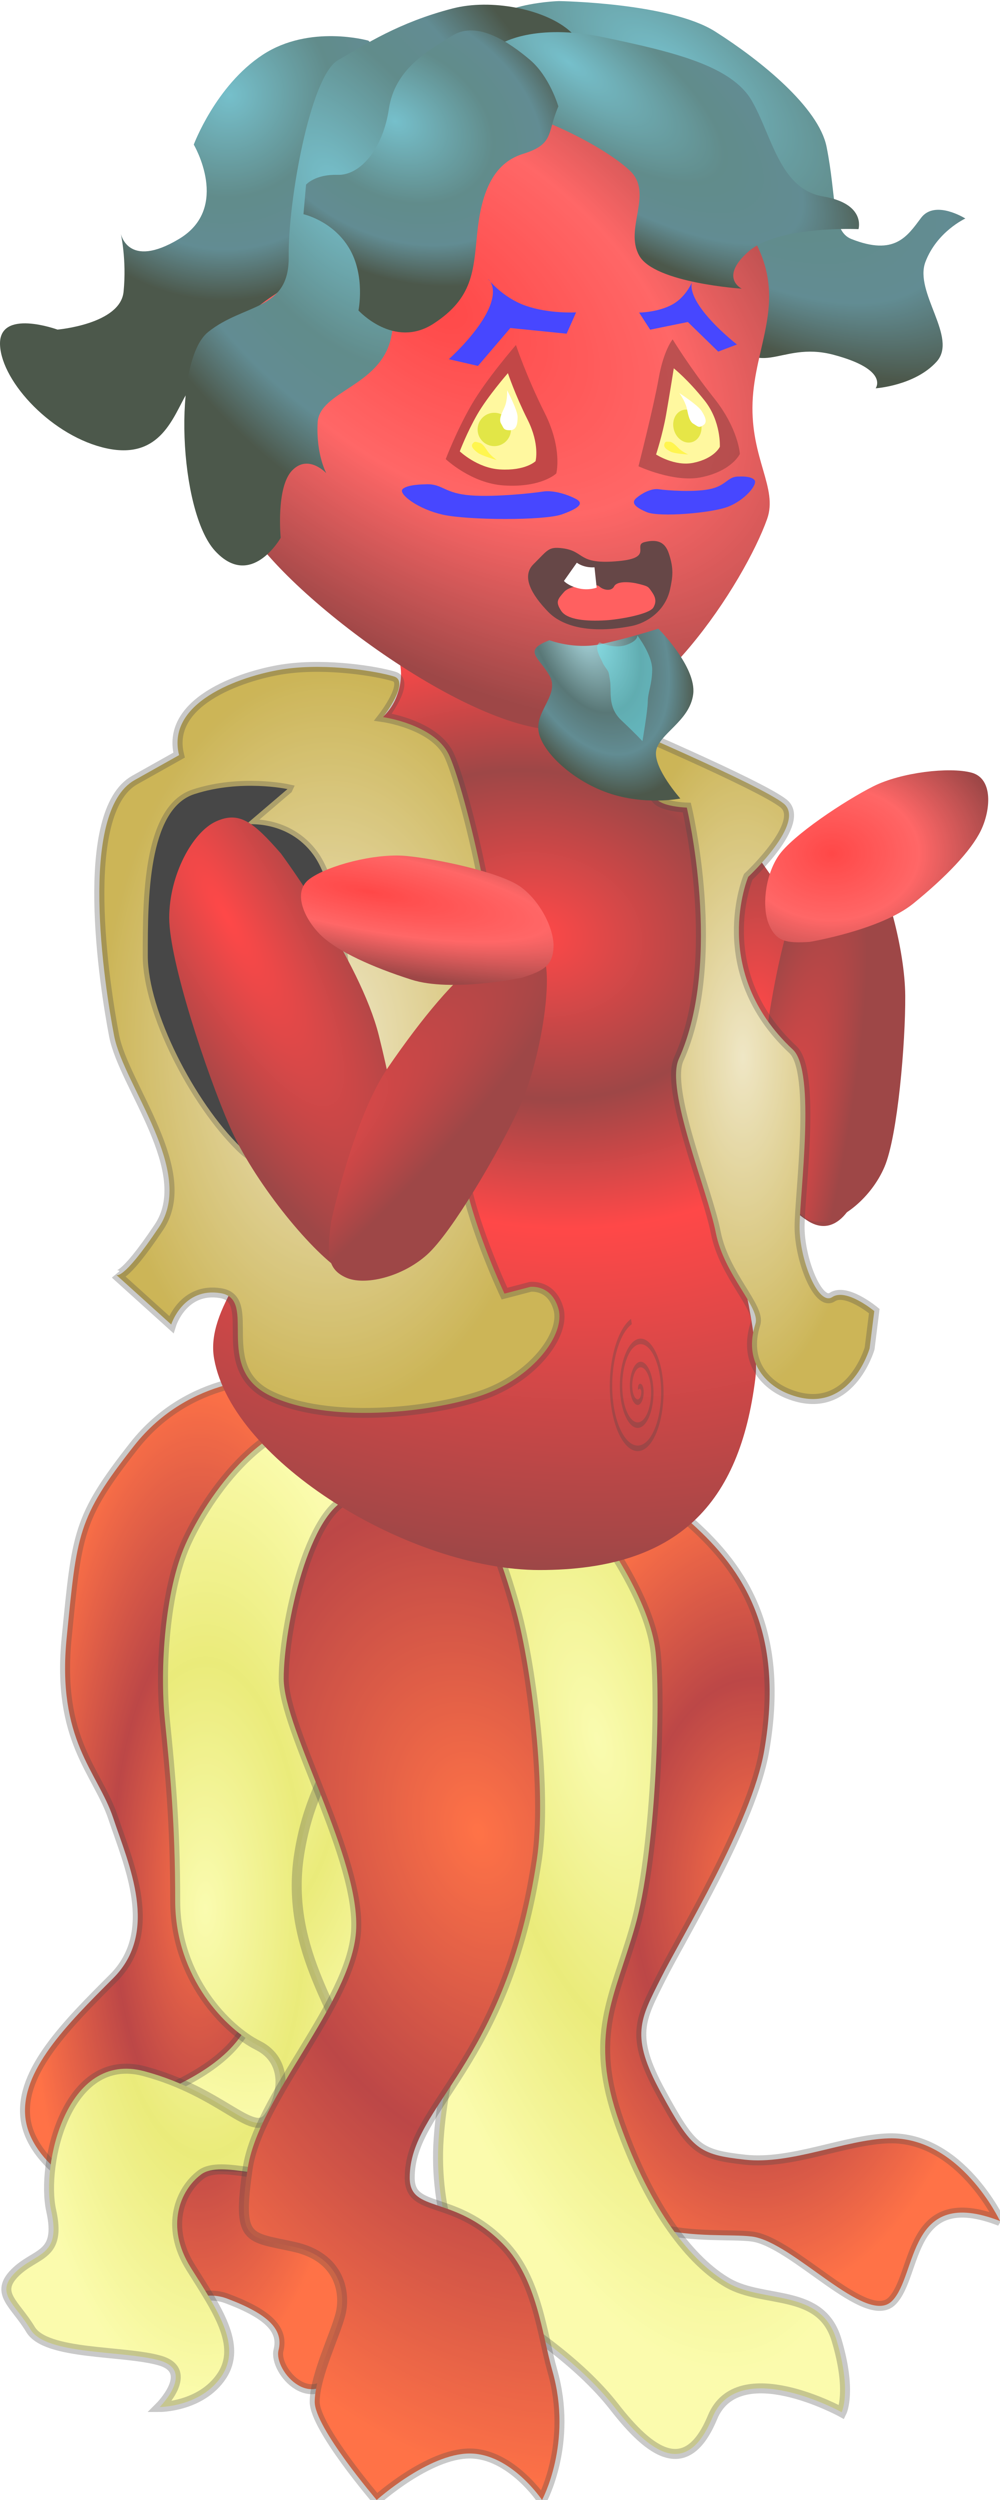 <?xml version="1.0" encoding="UTF-8" standalone="no"?>
<svg
   xmlns:dc="http://purl.org/dc/elements/1.1/"
   xmlns:cc="http://creativecommons.org/ns#"
   xmlns:rdf="http://www.w3.org/1999/02/22-rdf-syntax-ns#"
   xmlns:svg="http://www.w3.org/2000/svg"
   xmlns="http://www.w3.org/2000/svg"
   xmlns:xlink="http://www.w3.org/1999/xlink"
   xmlns:sodipodi="http://sodipodi.sourceforge.net/DTD/sodipodi-0.dtd"
   xmlns:inkscape="http://www.inkscape.org/namespaces/inkscape"
   width="100"
   height="250"
   id="svg2"
   version="1.1"
   inkscape:version="0.48.2 r9819"
   sodipodi:docname="ribbonfeet.svg"
   inkscape:export-filename="C:\Users\nine\Desktop\Gourdian\working art\avatars\ribbonfeet.png"
   inkscape:export-xdpi="72.110168"
   inkscape:export-ydpi="72.110168">
  <defs
     id="defs16">
    <linearGradient
       id="linearGradient6401">
      <stop
         id="stop6403"
         offset="0"
         style="stop-color:#8cccd6;stop-opacity:1;" />
      <stop
         style="stop-color:#194342;stop-opacity:1;"
         offset="0.5"
         id="stop6405" />
      <stop
         id="stop6407"
         offset="0.75"
         style="stop-color:#256069;stop-opacity:1;" />
      <stop
         id="stop6409"
         offset="1"
         style="stop-color:#071705;stop-opacity:1;" />
    </linearGradient>
    <linearGradient
       id="linearGradient6385">
      <stop
         id="stop6387"
         offset="0"
         style="stop-color:#ff0101;stop-opacity:1;" />
      <stop
         style="stop-color:#ff2c2c;stop-opacity:1;"
         offset="0.5"
         id="stop6391" />
      <stop
         id="stop6389"
         offset="1"
         style="stop-color:#780000;stop-opacity:1;" />
    </linearGradient>
    <linearGradient
       id="linearGradient6333">
      <stop
         style="stop-color:#41a7b7;stop-opacity:1;"
         offset="0"
         id="stop6335" />
      <stop
         id="stop6373"
         offset="0.5"
         style="stop-color:#245f5e;stop-opacity:1;" />
      <stop
         style="stop-color:#256069;stop-opacity:1;"
         offset="0.75"
         id="stop6375" />
      <stop
         style="stop-color:#071705;stop-opacity:1;"
         offset="1"
         id="stop6337" />
    </linearGradient>
    <linearGradient
       id="linearGradient6315">
      <stop
         style="stop-color:#e9ddaf;stop-opacity:1;"
         offset="0"
         id="stop6317" />
      <stop
         style="stop-color:#b89816;stop-opacity:1;"
         offset="1"
         id="stop6319" />
    </linearGradient>
    <linearGradient
       id="linearGradient6267">
      <stop
         style="stop-color:#ff0101;stop-opacity:1;"
         offset="0"
         id="stop6269" />
      <stop
         style="stop-color:#780000;stop-opacity:1;"
         offset="1"
         id="stop6271" />
    </linearGradient>
    <linearGradient
       id="linearGradient6255">
      <stop
         id="stop6257"
         offset="0"
         style="stop-color:#ff0101;stop-opacity:1;" />
      <stop
         style="stop-color:#780000;stop-opacity:1;"
         offset="0.259"
         id="stop6263" />
      <stop
         id="stop6265"
         offset="0.462"
         style="stop-color:#ff0101;stop-opacity:1;" />
      <stop
         style="stop-color:#780000;stop-opacity:1;"
         offset="1"
         id="stop6259" />
    </linearGradient>
    <linearGradient
       id="linearGradient6215">
      <stop
         id="stop6217"
         offset="0"
         style="stop-color:#f8fa91;stop-opacity:1;" />
      <stop
         style="stop-color:#e2e347;stop-opacity:1;"
         offset="0.5"
         id="stop6219" />
      <stop
         id="stop6221"
         offset="1"
         style="stop-color:#f9fa8d;stop-opacity:1;" />
    </linearGradient>
    <linearGradient
       id="linearGradient6175">
      <stop
         style="stop-color:#ff3c00;stop-opacity:1;"
         offset="0"
         id="stop6177" />
      <stop
         id="stop6183"
         offset="0.5"
         style="stop-color:#a20000;stop-opacity:1;" />
      <stop
         style="stop-color:#ff3c00;stop-opacity:1;"
         offset="1"
         id="stop6179" />
    </linearGradient>
    <linearGradient
       id="linearGradient4890">
      <stop
         style="stop-color:#e5c2d4;stop-opacity:1;"
         offset="0"
         id="stop4892" />
      <stop
         id="stop5120"
         offset="0.5"
         style="stop-color:#000000;stop-opacity:1;" />
      <stop
         style="stop-color:#e5c2d4;stop-opacity:1;"
         offset="1"
         id="stop4894" />
    </linearGradient>
    <radialGradient
       inkscape:collect="always"
       xlink:href="#linearGradient4890"
       id="radialGradient5553"
       gradientUnits="userSpaceOnUse"
       gradientTransform="matrix(1,0,0,2.495,0,-1328.487)"
       cx="542.469"
       cy="888.486"
       fx="542.469"
       fy="888.486"
       r="50.074" />
    <radialGradient
       inkscape:collect="always"
       xlink:href="#linearGradient4890"
       id="radialGradient5575"
       gradientUnits="userSpaceOnUse"
       gradientTransform="matrix(1,0,0,2.495,0,-1328.487)"
       cx="542.469"
       cy="888.486"
       fx="542.469"
       fy="888.486"
       r="50.074" />
    <radialGradient
       inkscape:collect="always"
       xlink:href="#linearGradient4890"
       id="radialGradient5597"
       gradientUnits="userSpaceOnUse"
       gradientTransform="matrix(1,0,0,2.495,0,-1328.487)"
       cx="542.469"
       cy="888.486"
       fx="542.469"
       fy="888.486"
       r="50.074" />
    <radialGradient
       inkscape:collect="always"
       xlink:href="#linearGradient4890"
       id="radialGradient5603"
       gradientUnits="userSpaceOnUse"
       gradientTransform="matrix(1,0,0,2.495,0,-1328.487)"
       cx="542.469"
       cy="888.486"
       fx="542.469"
       fy="888.486"
       r="50.074" />
    <radialGradient
       inkscape:collect="always"
       xlink:href="#linearGradient4890"
       id="radialGradient5619"
       gradientUnits="userSpaceOnUse"
       gradientTransform="matrix(1,0,0,2.495,0,-1328.487)"
       cx="542.469"
       cy="888.486"
       fx="542.469"
       fy="888.486"
       r="50.074" />
    <radialGradient
       inkscape:collect="always"
       xlink:href="#linearGradient4890-84"
       id="radialGradient5619-5"
       gradientUnits="userSpaceOnUse"
       gradientTransform="matrix(1,0,0,2.495,0,-1328.487)"
       cx="542.469"
       cy="888.486"
       fx="542.469"
       fy="888.486"
       r="50.074" />
    <linearGradient
       id="linearGradient4890-84">
      <stop
         style="stop-color:#e5c2d4;stop-opacity:1;"
         offset="0"
         id="stop4892-0" />
      <stop
         id="stop5120-3"
         offset="0.5"
         style="stop-color:#000000;stop-opacity:1;" />
      <stop
         style="stop-color:#e5c2d4;stop-opacity:1;"
         offset="1"
         id="stop4894-7" />
    </linearGradient>
    <radialGradient
       inkscape:collect="always"
       xlink:href="#linearGradient4890-84"
       id="radialGradient5553-1"
       gradientUnits="userSpaceOnUse"
       gradientTransform="matrix(1,0,0,2.495,0,-1328.487)"
       cx="542.469"
       cy="888.486"
       fx="542.469"
       fy="888.486"
       r="50.074" />
    <radialGradient
       inkscape:collect="always"
       xlink:href="#linearGradient4890-84"
       id="radialGradient5575-4"
       gradientUnits="userSpaceOnUse"
       gradientTransform="matrix(1,0,0,2.495,0,-1328.487)"
       cx="542.469"
       cy="888.486"
       fx="542.469"
       fy="888.486"
       r="50.074" />
    <radialGradient
       inkscape:collect="always"
       xlink:href="#linearGradient4890-84"
       id="radialGradient5603-53"
       gradientUnits="userSpaceOnUse"
       gradientTransform="matrix(1,0,0,2.495,0,-1328.487)"
       cx="542.469"
       cy="888.486"
       fx="542.469"
       fy="888.486"
       r="50.074" />
    <radialGradient
       inkscape:collect="always"
       xlink:href="#linearGradient4890-84"
       id="radialGradient5597-0"
       gradientUnits="userSpaceOnUse"
       gradientTransform="matrix(1,0,0,2.495,0,-1328.487)"
       cx="542.469"
       cy="888.486"
       fx="542.469"
       fy="888.486"
       r="50.074" />
    <radialGradient
       inkscape:collect="always"
       xlink:href="#linearGradient4890-84-4"
       id="radialGradient5619-5-3"
       gradientUnits="userSpaceOnUse"
       gradientTransform="matrix(1,0,0,2.495,0,-1328.487)"
       cx="542.469"
       cy="888.486"
       fx="542.469"
       fy="888.486"
       r="50.074" />
    <linearGradient
       id="linearGradient4890-84-4">
      <stop
         style="stop-color:#e5c2d4;stop-opacity:1;"
         offset="0"
         id="stop4892-0-7" />
      <stop
         id="stop5120-3-1"
         offset="0.5"
         style="stop-color:#000000;stop-opacity:1;" />
      <stop
         style="stop-color:#e5c2d4;stop-opacity:1;"
         offset="1"
         id="stop4894-7-3" />
    </linearGradient>
    <radialGradient
       inkscape:collect="always"
       xlink:href="#linearGradient4890-84-4"
       id="radialGradient5553-1-4"
       gradientUnits="userSpaceOnUse"
       gradientTransform="matrix(1,0,0,2.495,0,-1328.487)"
       cx="542.469"
       cy="888.486"
       fx="542.469"
       fy="888.486"
       r="50.074" />
    <radialGradient
       inkscape:collect="always"
       xlink:href="#linearGradient4890-84-4"
       id="radialGradient5575-4-0"
       gradientUnits="userSpaceOnUse"
       gradientTransform="matrix(1,0,0,2.495,0,-1328.487)"
       cx="542.469"
       cy="888.486"
       fx="542.469"
       fy="888.486"
       r="50.074" />
    <radialGradient
       inkscape:collect="always"
       xlink:href="#linearGradient4890-84-4"
       id="radialGradient5603-53-6"
       gradientUnits="userSpaceOnUse"
       gradientTransform="matrix(1,0,0,2.495,0,-1328.487)"
       cx="542.469"
       cy="888.486"
       fx="542.469"
       fy="888.486"
       r="50.074" />
    <radialGradient
       inkscape:collect="always"
       xlink:href="#linearGradient4890-84-4"
       id="radialGradient5597-0-9"
       gradientUnits="userSpaceOnUse"
       gradientTransform="matrix(1,0,0,2.495,0,-1328.487)"
       cx="542.469"
       cy="888.486"
       fx="542.469"
       fy="888.486"
       r="50.074" />
    <radialGradient
       inkscape:collect="always"
       xlink:href="#linearGradient4890-9"
       id="radialGradient5619-8"
       gradientUnits="userSpaceOnUse"
       gradientTransform="matrix(1,0,0,2.495,0,-1328.487)"
       cx="542.469"
       cy="888.486"
       fx="542.469"
       fy="888.486"
       r="50.074" />
    <linearGradient
       id="linearGradient4890-9">
      <stop
         style="stop-color:#e5c2d4;stop-opacity:1;"
         offset="0"
         id="stop4892-6" />
      <stop
         id="stop5120-2"
         offset="0.5"
         style="stop-color:#000000;stop-opacity:1;" />
      <stop
         style="stop-color:#e5c2d4;stop-opacity:1;"
         offset="1"
         id="stop4894-2" />
    </linearGradient>
    <radialGradient
       inkscape:collect="always"
       xlink:href="#linearGradient4890-9"
       id="radialGradient5553-6"
       gradientUnits="userSpaceOnUse"
       gradientTransform="matrix(1,0,0,2.495,0,-1328.487)"
       cx="542.469"
       cy="888.486"
       fx="542.469"
       fy="888.486"
       r="50.074" />
    <radialGradient
       inkscape:collect="always"
       xlink:href="#linearGradient4890-9"
       id="radialGradient5575-0"
       gradientUnits="userSpaceOnUse"
       gradientTransform="matrix(1,0,0,2.495,0,-1328.487)"
       cx="542.469"
       cy="888.486"
       fx="542.469"
       fy="888.486"
       r="50.074" />
    <radialGradient
       inkscape:collect="always"
       xlink:href="#linearGradient4890-9"
       id="radialGradient5603-6"
       gradientUnits="userSpaceOnUse"
       gradientTransform="matrix(1,0,0,2.495,0,-1328.487)"
       cx="542.469"
       cy="888.486"
       fx="542.469"
       fy="888.486"
       r="50.074" />
    <radialGradient
       inkscape:collect="always"
       xlink:href="#linearGradient4890-9"
       id="radialGradient5597-2"
       gradientUnits="userSpaceOnUse"
       gradientTransform="matrix(1,0,0,2.495,0,-1328.487)"
       cx="542.469"
       cy="888.486"
       fx="542.469"
       fy="888.486"
       r="50.074" />
    <radialGradient
       inkscape:collect="always"
       xlink:href="#linearGradient4890-84-0"
       id="radialGradient5619-5-0"
       gradientUnits="userSpaceOnUse"
       gradientTransform="matrix(1,0,0,2.495,0,-1328.487)"
       cx="542.469"
       cy="888.486"
       fx="542.469"
       fy="888.486"
       r="50.074" />
    <linearGradient
       id="linearGradient4890-84-0">
      <stop
         style="stop-color:#e5c2d4;stop-opacity:1;"
         offset="0"
         id="stop4892-0-1" />
      <stop
         id="stop5120-3-8"
         offset="0.5"
         style="stop-color:#000000;stop-opacity:1;" />
      <stop
         style="stop-color:#e5c2d4;stop-opacity:1;"
         offset="1"
         id="stop4894-7-5" />
    </linearGradient>
    <radialGradient
       inkscape:collect="always"
       xlink:href="#linearGradient4890-84-0"
       id="radialGradient5553-1-3"
       gradientUnits="userSpaceOnUse"
       gradientTransform="matrix(1,0,0,2.495,0,-1328.487)"
       cx="542.469"
       cy="888.486"
       fx="542.469"
       fy="888.486"
       r="50.074" />
    <radialGradient
       inkscape:collect="always"
       xlink:href="#linearGradient4890-84-0"
       id="radialGradient5575-4-7"
       gradientUnits="userSpaceOnUse"
       gradientTransform="matrix(1,0,0,2.495,0,-1328.487)"
       cx="542.469"
       cy="888.486"
       fx="542.469"
       fy="888.486"
       r="50.074" />
    <radialGradient
       inkscape:collect="always"
       xlink:href="#linearGradient4890-84-0"
       id="radialGradient5603-53-5"
       gradientUnits="userSpaceOnUse"
       gradientTransform="matrix(1,0,0,2.495,0,-1328.487)"
       cx="542.469"
       cy="888.486"
       fx="542.469"
       fy="888.486"
       r="50.074" />
    <radialGradient
       inkscape:collect="always"
       xlink:href="#linearGradient4890-84-0"
       id="radialGradient5597-0-3"
       gradientUnits="userSpaceOnUse"
       gradientTransform="matrix(1,0,0,2.495,0,-1328.487)"
       cx="542.469"
       cy="888.486"
       fx="542.469"
       fy="888.486"
       r="50.074" />
    <radialGradient
       inkscape:collect="always"
       xlink:href="#linearGradient4890-84-05"
       id="radialGradient5619-5-1"
       gradientUnits="userSpaceOnUse"
       gradientTransform="matrix(1,0,0,2.495,0,-1328.487)"
       cx="542.469"
       cy="888.486"
       fx="542.469"
       fy="888.486"
       r="50.074" />
    <linearGradient
       id="linearGradient4890-84-05">
      <stop
         style="stop-color:#e5c2d4;stop-opacity:1;"
         offset="0"
         id="stop4892-0-5" />
      <stop
         id="stop5120-3-2"
         offset="0.5"
         style="stop-color:#000000;stop-opacity:1;" />
      <stop
         style="stop-color:#e5c2d4;stop-opacity:1;"
         offset="1"
         id="stop4894-7-58" />
    </linearGradient>
    <radialGradient
       inkscape:collect="always"
       xlink:href="#linearGradient4890-84-05"
       id="radialGradient5553-1-7"
       gradientUnits="userSpaceOnUse"
       gradientTransform="matrix(1,0,0,2.495,0,-1328.487)"
       cx="542.469"
       cy="888.486"
       fx="542.469"
       fy="888.486"
       r="50.074" />
    <radialGradient
       inkscape:collect="always"
       xlink:href="#linearGradient4890-84-05"
       id="radialGradient5575-4-02"
       gradientUnits="userSpaceOnUse"
       gradientTransform="matrix(1,0,0,2.495,0,-1328.487)"
       cx="542.469"
       cy="888.486"
       fx="542.469"
       fy="888.486"
       r="50.074" />
    <radialGradient
       inkscape:collect="always"
       xlink:href="#linearGradient4890-84-05"
       id="radialGradient5603-53-4"
       gradientUnits="userSpaceOnUse"
       gradientTransform="matrix(1,0,0,2.495,0,-1328.487)"
       cx="542.469"
       cy="888.486"
       fx="542.469"
       fy="888.486"
       r="50.074" />
    <radialGradient
       inkscape:collect="always"
       xlink:href="#linearGradient4890-84-05"
       id="radialGradient5597-0-1"
       gradientUnits="userSpaceOnUse"
       gradientTransform="matrix(1,0,0,2.495,0,-1328.487)"
       cx="542.469"
       cy="888.486"
       fx="542.469"
       fy="888.486"
       r="50.074" />
    <radialGradient
       inkscape:collect="always"
       xlink:href="#linearGradient6175"
       id="radialGradient6181"
       cx="544.734"
       cy="957.895"
       fx="544.734"
       fy="957.895"
       r="15.779"
       gradientTransform="matrix(2.83,0.841,-1.221,4.111,172.702,-3449.408)"
       gradientUnits="userSpaceOnUse" />
    <radialGradient
       inkscape:collect="always"
       xlink:href="#linearGradient6175"
       id="radialGradient6199"
       cx="516.902"
       cy="952.289"
       fx="516.902"
       fy="952.289"
       r="24.46"
       gradientTransform="matrix(1,0,0,1.706,0,-672.478)"
       gradientUnits="userSpaceOnUse" />
    <radialGradient
       inkscape:collect="always"
       xlink:href="#linearGradient6215"
       id="radialGradient6207"
       cx="527.27"
       cy="949.626"
       fx="527.27"
       fy="949.626"
       r="21.609"
       gradientTransform="matrix(-1.135,-0.28,0.721,-2.926,446.568,3863.512)"
       gradientUnits="userSpaceOnUse" />
    <radialGradient
       inkscape:collect="always"
       xlink:href="#linearGradient6215"
       id="radialGradient6229"
       cx="571.998"
       cy="954.708"
       fx="571.998"
       fy="954.708"
       r="19.91"
       gradientTransform="matrix(1,0,0,2.482,0,-1415.257)"
       gradientUnits="userSpaceOnUse" />
    <radialGradient
       inkscape:collect="always"
       xlink:href="#linearGradient6175"
       id="radialGradient6237"
       cx="572.608"
       cy="951.833"
       fx="572.608"
       fy="951.833"
       r="17.437"
       gradientTransform="matrix(1,0,0,2.897,0,-1805.851)"
       gradientUnits="userSpaceOnUse" />
    <radialGradient
       inkscape:collect="always"
       xlink:href="#linearGradient6215"
       id="radialGradient6245"
       cx="567.628"
       cy="936.97"
       fx="567.628"
       fy="936.97"
       r="19.032"
       gradientTransform="matrix(1,0,0,2.09,0,-1021.558)"
       gradientUnits="userSpaceOnUse" />
    <radialGradient
       inkscape:collect="always"
       xlink:href="#linearGradient6255"
       id="radialGradient6253"
       cx="557.94"
       cy="864.779"
       fx="557.94"
       fy="864.779"
       r="29.503"
       gradientTransform="matrix(-0.354,-2.107,2.702,-0.455,-1600.348,2425.945)"
       gradientUnits="userSpaceOnUse" />
    <radialGradient
       inkscape:collect="always"
       xlink:href="#linearGradient6267"
       id="radialGradient6273"
       cx="561.407"
       cy="884.564"
       fx="561.407"
       fy="884.564"
       r="10.901"
       gradientTransform="matrix(0.65,-0.76,3.556,3.038,-2937.032,-1373.08)"
       gradientUnits="userSpaceOnUse" />
    <radialGradient
       inkscape:collect="always"
       xlink:href="#linearGradient6267"
       id="radialGradient6281"
       cx="569.375"
       cy="861.467"
       fx="569.375"
       fy="861.467"
       r="11.707"
       gradientTransform="matrix(-0.87,-0.492,1.819,-3.215,-501.71,3904.759)"
       gradientUnits="userSpaceOnUse" />
    <radialGradient
       inkscape:collect="always"
       xlink:href="#linearGradient6267"
       id="radialGradient6289"
       cx="522.15"
       cy="875.472"
       fx="522.15"
       fy="875.472"
       r="6.912"
       gradientTransform="matrix(0.972,-0.234,1.343,5.578,-1186.06,-3872.513)"
       gradientUnits="userSpaceOnUse" />
    <radialGradient
       inkscape:collect="always"
       xlink:href="#linearGradient6267"
       id="radialGradient6297"
       cx="503.547"
       cy="849.065"
       fx="503.547"
       fy="849.065"
       r="11.152"
       gradientTransform="matrix(-3.406,-1.901,0.633,-1.133,1681.379,2768.403)"
       gradientUnits="userSpaceOnUse" />
    <radialGradient
       inkscape:collect="always"
       xlink:href="#linearGradient6267"
       id="radialGradient6305"
       cx="549.817"
       cy="855.454"
       fx="549.817"
       fy="855.454"
       r="12.628"
       gradientTransform="matrix(3.246,-0.243,0.077,1.03,-1300.992,108.267)"
       gradientUnits="userSpaceOnUse" />
    <radialGradient
       inkscape:collect="always"
       xlink:href="#linearGradient6267"
       id="radialGradient6313"
       cx="516.823"
       cy="865.606"
       fx="516.823"
       fy="865.606"
       r="10.721"
       gradientTransform="matrix(1,0,0,1.905,0,-783.499)"
       gradientUnits="userSpaceOnUse" />
    <radialGradient
       inkscape:collect="always"
       xlink:href="#linearGradient6315"
       id="radialGradient6321"
       cx="599.464"
       cy="866.785"
       fx="599.464"
       fy="866.785"
       r="20.766"
       gradientTransform="matrix(1,0,0,1.662,0,-573.522)"
       gradientUnits="userSpaceOnUse" />
    <radialGradient
       inkscape:collect="always"
       xlink:href="#linearGradient6315"
       id="radialGradient6329"
       cx="458.255"
       cy="869.456"
       fx="458.255"
       fy="869.456"
       r="13.14"
       gradientTransform="matrix(1,0,0,2.578,60,-1372.289)"
       gradientUnits="userSpaceOnUse" />
    <radialGradient
       inkscape:collect="always"
       xlink:href="#linearGradient6315"
       id="radialGradient6331"
       gradientUnits="userSpaceOnUse"
       gradientTransform="matrix(1,0,0,1.662,-3.3830013e-7,-573.522)"
       cx="599.464"
       cy="866.785"
       fx="599.464"
       fy="866.785"
       r="20.766" />
    <radialGradient
       inkscape:collect="always"
       xlink:href="#linearGradient6333"
       id="radialGradient6339"
       cx="564.821"
       cy="784.934"
       fx="564.821"
       fy="784.934"
       r="18.324"
       gradientTransform="matrix(-1.293,1.881,-1.053,-0.724,2115.824,288.002)"
       gradientUnits="userSpaceOnUse" />
    <radialGradient
       inkscape:collect="always"
       xlink:href="#linearGradient6333"
       id="radialGradient6347"
       cx="569.601"
       cy="773.153"
       fx="569.601"
       fy="773.153"
       r="21.305"
       gradientTransform="matrix(-0.794,0.512,-0.527,-0.817,1429.319,1112.997)"
       gradientUnits="userSpaceOnUse" />
    <radialGradient
       inkscape:collect="always"
       xlink:href="#linearGradient6333"
       id="radialGradient6355"
       cx="535.781"
       cy="761.647"
       fx="535.781"
       fy="761.647"
       r="22.045"
       gradientTransform="matrix(-1.377,0.991,-0.34,-0.472,1532.445,598.187)"
       gradientUnits="userSpaceOnUse" />
    <radialGradient
       inkscape:collect="always"
       xlink:href="#linearGradient6333"
       id="radialGradient6363"
       cx="553.274"
       cy="776.51"
       fx="553.274"
       fy="776.51"
       r="12.744"
       gradientTransform="matrix(-1.442,0.771,-0.559,-1.045,1784.93,1160.425)"
       gradientUnits="userSpaceOnUse" />
    <radialGradient
       inkscape:collect="always"
       xlink:href="#linearGradient6333"
       id="radialGradient6371"
       cx="525.735"
       cy="767.167"
       fx="525.735"
       fy="767.167"
       r="24.265"
       gradientTransform="matrix(-1.452,1.125,-0.489,-0.631,1664.08,662.911)"
       gradientUnits="userSpaceOnUse" />
    <radialGradient
       inkscape:collect="always"
       xlink:href="#linearGradient6385"
       id="radialGradient6383"
       cx="549.533"
       cy="795.105"
       fx="549.533"
       fy="795.105"
       r="28.502"
       gradientTransform="matrix(-1.598,1.171,-0.683,-0.931,1970.174,890.391)"
       gradientUnits="userSpaceOnUse" />
    <radialGradient
       inkscape:collect="always"
       xlink:href="#linearGradient6401"
       id="radialGradient6399"
       cx="534.665"
       cy="834.527"
       fx="534.665"
       fy="834.527"
       r="7.94"
       gradientTransform="matrix(-1.148,-0.48,0.857,-2.052,432.778,2795.399)"
       gradientUnits="userSpaceOnUse" />
    <filter
       inkscape:collect="always"
       id="filter6447"
       x="-0.18"
       width="1.36"
       y="-0.09"
       height="1.18"
       color-interpolation-filters="sRGB">
      <feGaussianBlur
         inkscape:collect="always"
         stdDeviation="0.397"
         id="feGaussianBlur6449" />
    </filter>
    <radialGradient
       inkscape:collect="always"
       xlink:href="#linearGradient6401"
       id="radialGradient6567"
       gradientUnits="userSpaceOnUse"
       gradientTransform="matrix(-1.148,-0.48,0.857,-2.052,432.778,2795.399)"
       cx="534.665"
       cy="834.527"
       fx="534.665"
       fy="834.527"
       r="7.94" />
    <radialGradient
       inkscape:collect="always"
       xlink:href="#linearGradient6333"
       id="radialGradient6600"
       gradientUnits="userSpaceOnUse"
       gradientTransform="matrix(-1.452,1.125,-0.489,-0.631,1664.08,662.911)"
       cx="525.735"
       cy="767.167"
       fx="525.735"
       fy="767.167"
       r="24.265" />
    <radialGradient
       inkscape:collect="always"
       xlink:href="#linearGradient6385"
       id="radialGradient6602"
       gradientUnits="userSpaceOnUse"
       gradientTransform="matrix(-1.598,1.171,-0.683,-0.931,1970.174,890.391)"
       cx="549.533"
       cy="795.105"
       fx="549.533"
       fy="795.105"
       r="28.502" />
    <radialGradient
       inkscape:collect="always"
       xlink:href="#linearGradient6401"
       id="radialGradient6604"
       gradientUnits="userSpaceOnUse"
       gradientTransform="matrix(-1.148,-0.48,0.857,-2.052,432.778,2795.399)"
       cx="534.665"
       cy="834.527"
       fx="534.665"
       fy="834.527"
       r="7.94" />
    <radialGradient
       inkscape:collect="always"
       xlink:href="#linearGradient6333"
       id="radialGradient6606"
       gradientUnits="userSpaceOnUse"
       gradientTransform="matrix(-0.794,0.512,-0.527,-0.817,1429.319,1112.997)"
       cx="569.601"
       cy="773.153"
       fx="569.601"
       fy="773.153"
       r="21.305" />
    <radialGradient
       inkscape:collect="always"
       xlink:href="#linearGradient6333"
       id="radialGradient6608"
       gradientUnits="userSpaceOnUse"
       gradientTransform="matrix(-1.293,1.881,-1.053,-0.724,2115.824,288.002)"
       cx="564.821"
       cy="784.934"
       fx="564.821"
       fy="784.934"
       r="18.324" />
    <radialGradient
       inkscape:collect="always"
       xlink:href="#linearGradient6333"
       id="radialGradient6610"
       gradientUnits="userSpaceOnUse"
       gradientTransform="matrix(-1.377,0.991,-0.34,-0.472,1532.445,598.187)"
       cx="535.781"
       cy="761.647"
       fx="535.781"
       fy="761.647"
       r="22.045" />
    <radialGradient
       inkscape:collect="always"
       xlink:href="#linearGradient6333"
       id="radialGradient6612"
       gradientUnits="userSpaceOnUse"
       gradientTransform="matrix(-1.442,0.771,-0.559,-1.045,1784.93,1160.425)"
       cx="553.274"
       cy="776.51"
       fx="553.274"
       fy="776.51"
       r="12.744" />
    <radialGradient
       inkscape:collect="always"
       xlink:href="#linearGradient6267"
       id="radialGradient6619"
       gradientUnits="userSpaceOnUse"
       gradientTransform="matrix(-0.87,-0.492,1.819,-3.215,-501.71,3904.759)"
       cx="569.375"
       cy="861.467"
       fx="569.375"
       fy="861.467"
       r="11.707" />
    <radialGradient
       inkscape:collect="always"
       xlink:href="#linearGradient6267"
       id="radialGradient6621"
       gradientUnits="userSpaceOnUse"
       gradientTransform="matrix(0.65,-0.76,3.556,3.038,-2937.032,-1373.08)"
       cx="561.407"
       cy="884.564"
       fx="561.407"
       fy="884.564"
       r="10.901" />
    <radialGradient
       inkscape:collect="always"
       xlink:href="#linearGradient6385"
       id="radialGradient6623"
       gradientUnits="userSpaceOnUse"
       gradientTransform="matrix(-2.851,0.523,-0.11,-0.6,2175.617,1086.585)"
       cx="535.153"
       cy="856.449"
       fx="535.153"
       fy="856.449"
       r="12.628" />
    <radialGradient
       inkscape:collect="always"
       xlink:href="#linearGradient6267"
       id="radialGradient6630"
       gradientUnits="userSpaceOnUse"
       gradientTransform="matrix(0.972,-0.234,1.343,5.578,-1166.06,-3872.513)"
       cx="522.15"
       cy="875.472"
       fx="522.15"
       fy="875.472"
       r="6.912" />
    <radialGradient
       inkscape:collect="always"
       xlink:href="#linearGradient6267"
       id="radialGradient6632"
       gradientUnits="userSpaceOnUse"
       gradientTransform="matrix(1,0,0,1.905,0,-783.499)"
       cx="516.823"
       cy="865.606"
       fx="516.823"
       fy="865.606"
       r="10.721" />
    <radialGradient
       inkscape:collect="always"
       xlink:href="#linearGradient6385"
       id="radialGradient6634"
       gradientUnits="userSpaceOnUse"
       gradientTransform="matrix(-1.568,-0.02,0.015,-1.197,1284.959,1880.661)"
       cx="502.799"
       cy="853.651"
       fx="502.799"
       fy="853.651"
       r="11.152" />
  </defs>
  <sodipodi:namedview
     pagecolor="#ffffff"
     bordercolor="#666666"
     borderopacity="1"
     objecttolerance="10"
     gridtolerance="10"
     guidetolerance="10"
     inkscape:pageopacity="0"
     inkscape:pageshadow="2"
     inkscape:window-width="1366"
     inkscape:window-height="706"
     id="namedview14"
     showgrid="true"
     inkscape:zoom="1.5080373"
     inkscape:cx="53.65604"
     inkscape:cy="139.47895"
     inkscape:window-x="-8"
     inkscape:window-y="-8"
     inkscape:window-maximized="1"
     inkscape:current-layer="g4168-2-5"
     inkscape:snap-nodes="false"
     inkscape:snap-grids="false"
     inkscape:snap-to-guides="false">
    <inkscape:grid
       type="axonomgrid"
       id="grid2995"
       units="px"
       empspacing="5"
       visible="true"
       enabled="true"
       snapvisiblegridlinesonly="true"
       spacingy="57px" />
  </sodipodi:namedview>
  <!-- Created with SVG-edit - http://svg-edit.googlecode.com/ -->
  <g
     id="g5431-4"
     transform="matrix(-1,0,0,1,701.531,-768.209)">
    <g
       style="opacity:0.721;stroke:none"
       transform="translate(108.987,4.776)"
       id="g4168-2-5">
      <path
         style="fill:url(#radialGradient6245);fill-opacity:1;stroke:#000000;stroke-opacity:0.294"
         d="m 556.424,897.188 c -6.2,3.616 -7.233,3.1 -7.75,7.75 -0.517,4.65 1.55,10.333 6.2,15.499 4.65,5.166 5.166,8.783 4.65,12.916 -0.517,4.133 -5.683,0 -7.233,12.916 -1.55,12.916 -1.033,19.632 3.1,24.282 4.133,4.65 6.2,6.2 11.366,6.2 5.166,0 9.816,-2.067 9.816,-2.067 0,0 3.616,2.583 6.716,1.55 3.1,-1.033 4.65,-2.583 2.067,-5.166 -2.583,-2.583 -4.65,0.517 -8.266,-0.517 -3.616,-1.033 -5.166,-5.683 -9.3,-4.133 -4.133,1.55 -7.233,-2.583 -5.166,-8.266 2.067,-5.683 2.067,-11.883 8.783,-18.082 6.716,-6.2 9.3,-9.816 8.266,-17.566 -1.033,-7.75 -10.333,-21.699 -13.949,-22.732 -3.616,-1.033 -9.3,-2.583 -9.3,-2.583 z"
         id="path3955-4-6"
         inkscape:connector-curvature="0" />
      <path
         style="fill:url(#radialGradient6199);fill-opacity:1;stroke:#000000;stroke-opacity:0.294"
         d="m 492.544,985.534 c 0,0 3.976,-8.461 11.116,-8.266 4.355,0.119 9.75,2.65 14.399,2.133 4.65,-0.517 5.3,-1.033 8.399,-6.716 3.1,-5.683 2.067,-7.3 0,-11.433 -2.067,-4.133 -9.081,-15.534 -10.333,-22.732 -2.067,-11.883 2.067,-18.082 7.233,-22.732 5.166,-4.65 7.75,-6.2 12.916,-4.65 5.166,1.55 5.683,5.683 4.65,8.266 -1.033,2.583 -4.133,3.1 -7.233,5.683 -3.1,2.583 -4.133,4.133 -4.133,9.3 0,5.166 1.033,13.433 4.65,22.216 3.616,8.783 5.892,16.115 3.616,20.666 -5.683,11.366 -16.333,9.3 -20.466,9.816 -4.133,0.517 -11.433,9.033 -14.016,6.45 -2.583,-2.583 -1.5,-11.617 -10.799,-8 z"
         id="path3920-1-2"
         inkscape:connector-curvature="0"
         sodipodi:nodetypes="cssssssssssssssc" />
      <path
         style="fill:url(#radialGradient6207);fill-opacity:1;stroke:#000000;stroke-opacity:0.294"
         d="m 542.475,911.138 c 0,0 -5.166,-0.517 -7.75,2.583 -2.583,3.1 -7.233,9.816 -7.75,14.983 -0.517,5.166 0,20.149 2.067,27.382 2.067,7.233 4.65,10.849 1.55,19.632 -3.1,8.783 -7.233,13.949 -10.849,16.016 -3.616,2.067 -9.3,0.517 -10.849,5.683 -1.55,5.166 -0.517,7.233 -0.517,7.233 0,0 10.333,-5.683 12.916,0.517 2.583,6.2 6.2,3.616 9.816,-1.033 3.616,-4.65 9.3,-8.266 12.399,-10.333 3.1,-2.067 5.683,-9.3 5.166,-16.533 -0.517,-7.233 -2.583,-11.883 -4.65,-19.632 -2.067,-7.75 -5.166,-12.916 -2.583,-19.116 2.583,-6.2 9.816,-10.849 9.816,-16.016 0,-5.166 -4.133,-9.816 -8.783,-11.366 z"
         id="path3947-8-8"
         inkscape:connector-curvature="0" />
      <path
         style="fill:url(#radialGradient6237);fill-opacity:1;stroke:#000000;stroke-opacity:0.294"
         d="m 565.207,901.321 c 0,0 8.266,-0.517 13.949,6.716 5.683,7.233 5.683,8.783 6.716,19.116 1.033,10.333 -3.1,13.433 -4.65,18.082 -1.55,4.65 -4.65,11.366 0,16.016 4.65,4.65 9.3,9.3 8.783,13.949 -0.517,4.65 -6.716,8.266 -9.816,8.266 -3.1,0 -5.683,4.65 -3.1,7.233 2.583,2.583 1.55,6.2 1.55,6.2 0,0 -4.65,-5.166 -8.783,-3.616 -4.133,1.55 -5.683,3.1 -5.166,5.166 0.517,2.067 -3.616,6.716 -6.2,1.55 -2.583,-5.166 -6.2,-14.466 0.517,-17.566 6.716,-3.1 11.883,-2.067 15.499,-2.583 3.616,-0.517 7.75,-4.65 4.133,-6.2 -3.616,-1.55 -8.783,-3.616 -10.849,-7.75 -2.067,-4.133 -2.583,-20.149 0,-28.415 2.583,-8.266 0,-19.116 -2.067,-20.666 -2.067,-1.55 -8.783,-12.916 -0.517,-15.499 z"
         id="path3953-3-8"
         inkscape:connector-curvature="0" />
      <path
         style="fill:url(#radialGradient6229);fill-opacity:1;stroke:#000000;stroke-opacity:0.294"
         d="m 557.974,905.454 c 0,0 -4.65,4.133 -5.166,7.233 -0.517,3.1 -1.55,5.166 0.517,13.949 2.067,8.783 7.75,12.399 9.3,22.216 1.55,9.816 -4.65,16.533 -5.166,21.182 -0.517,4.65 2.583,8.783 5.166,10.333 2.583,1.55 7.75,-1.033 9.816,0.517 2.067,1.55 3.616,5.166 1.033,9.3 -2.583,4.133 -5.166,7.75 -3.1,10.85 2.067,3.1 6.2,3.1 6.2,3.1 0,0 -3.616,-3.616 0,-4.65 3.616,-1.033 11.366,-0.517 12.916,-3.1 1.55,-2.583 3.616,-3.616 1.55,-5.683 -2.067,-2.067 -4.65,-1.55 -3.616,-6.2 1.033,-4.65 -1.55,-16.016 -9.3,-13.949 -7.75,2.067 -10.849,6.716 -12.399,4.65 -1.55,-2.067 -2.067,-5.683 1.033,-7.233 3.1,-1.55 8.266,-6.716 8.266,-14.466 0,-7.75 0.517,-12.916 1.033,-18.082 0.517,-5.166 0,-12.916 -2.067,-17.566 -2.067,-4.65 -8.266,-13.949 -16.016,-12.399 z"
         id="path3951-7-1"
         inkscape:connector-curvature="0" />
      <path
         style="fill:url(#radialGradient6181);fill-opacity:1;stroke:#000000;stroke-opacity:0.294"
         d="m 544.024,915.787 c 0,0 -1.55,3.1 -3.1,8.783 -1.55,5.683 -3.075,18.079 -2.067,24.799 3.1,20.666 12.716,24.599 12.716,31.832 0,3.616 -4.45,1.62 -9.358,6.658 -3.398,3.487 -3.875,9.041 -4.908,12.658 -2.067,7.233 1.033,12.916 1.033,12.916 0,0 3.1,-4.65 7.233,-4.65 4.133,0 9.3,4.65 9.3,4.65 0,0 6.2,-7.233 6.2,-9.816 0,-2.583 -2.067,-6.716 -2.583,-8.783 -0.517,-2.067 0,-5.683 4.65,-6.716 4.65,-1.033 5.683,-0.517 4.65,-7.75 -1.033,-7.233 -10.333,-16.533 -10.849,-23.766 -0.517,-7.233 7.233,-20.149 7.233,-25.315 0,-5.166 -2.583,-17.049 -6.716,-18.082 -4.133,-1.033 -10.333,-1.033 -13.433,2.583 z"
         id="path3949-5-9"
         inkscape:connector-curvature="0"
         sodipodi:nodetypes="cssssscscsssssssc" />
      <g
         id="g6625">
        <path
           inkscape:connector-curvature="0"
           id="path3819-1-28-3"
           d="m 517.304,848.395 c 0,0 -7.253,9.52 -8.96,16.184 -1.707,6.664 -2.56,12.376 -2.133,15.708 0.427,3.332 2.56,7.14 5.547,5.236 2.987,-1.904 8.107,-8.092 10.24,-12.852 2.133,-4.76 5.547,-14.756 5.547,-18.564 0,-3.808 -2.133,-7.616 -4.267,-8.568 -2.133,-0.952 -3.413,0 -5.973,2.856 z"
           style="fill:url(#radialGradient6632);fill-opacity:1;stroke:none" />
        <path
           inkscape:connector-curvature="0"
           id="path3819-4-0-95-72"
           d="m 514.163,881.198 c 0,0 2.418,-10.311 1.45,-16.349 -0.969,-6.038 -2.28,-11.001 -3.775,-13.572 -1.495,-2.571 -4.503,-4.934 -6.2,-2.334 -1.696,2.6 -3.588,9.444 -3.618,14.077 -0.03,4.633 0.749,13.989 2.073,17.098 1.324,3.109 4.332,5.472 6.347,5.503 2.015,0.031 2.695,-1.194 3.724,-4.422 z"
           style="fill:url(#radialGradient6630);fill-opacity:1;stroke:none" />
        <path
           inkscape:connector-curvature="0"
           id="path3819-4-9-4-6-7"
           d="m 511.578,857.624 c 0,0 -7.104,-1.189 -10.37,-3.842 -3.266,-2.653 -5.757,-5.257 -6.742,-7.276 -0.985,-2.018 -1.277,-5.214 0.922,-5.807 2.199,-0.592 7.021,-0.039 9.817,1.363 2.796,1.401 8.127,4.92 9.499,6.964 1.372,2.043 1.665,5.239 0.927,6.903 -0.737,1.664 -1.728,1.844 -4.054,1.695 z"
           style="fill:url(#radialGradient6634);fill-opacity:1;stroke:none" />
      </g>
      <path
         style="fill:url(#radialGradient6253);fill-opacity:1;stroke:none"
         d="m 533.223,823.05 c -1.919,3.256 5.1,4.458 2,10.141 -3.1,5.683 -4.008,3.616 -10.208,8.266 -6.2,4.65 -7.752,7.615 -6.458,12.857 0.952,3.857 1.323,2.893 3.292,11.466 1.969,8.573 -5.726,28.4 -4.834,35.541 1.55,12.399 7.624,19.116 21.574,19.116 12.916,0 30.692,-10.819 32.541,-21.116 0.904,-5.037 -4.596,-10.046 -6.142,-15.677 -1.598,-5.82 -0.018,-12.368 1.761,-16.183 1.679,-3.6 7.873,-4.497 8.906,-9.147 1.345,-6.052 -2.002,-11.746 -8.525,-15.891 -6.812,-4.328 -12.661,-5.366 -14.208,-9.233 -2.067,-5.166 3.309,-7.686 2,-10.141 -4.133,-7.75 -17.025,-7.932 -21.699,0 z"
         id="path3817-8-8"
         inkscape:connector-curvature="0"
         sodipodi:nodetypes="sssssssssssssss" />
      <path
         style="fill:url(#radialGradient6329);fill-opacity:1;stroke:#000000;stroke-opacity:0.294"
         d="m 531.395,835.578 c 0,0 -14.871,6.335 -17.206,8.202 -2.335,1.868 3.533,7.338 3.533,7.338 0,0 3.97,9.414 -4.467,17.276 -2.345,2.186 -0.669,14.474 -0.669,17.743 0,3.268 -1.868,7.937 -3.268,7.004 -1.401,-0.934 -4.202,1.401 -4.202,1.401 l 0.467,3.735 c 0,0 2.009,6.989 8.14,4.537 2.335,-0.934 4.477,-3.267 3.276,-7.004 -0.52,-1.618 3.128,-4.84 3.968,-9.12 0.839,-4.28 5.079,-14.308 3.698,-17.355 -4.462,-9.842 -0.801,-25.143 -0.801,-25.143 0,0 4.817,-0.129 2.669,-2.342 0,0 2.062,-2.537 4.864,-6.272 z"
         id="path4166-17-1"
         inkscape:connector-curvature="0"
         sodipodi:nodetypes="cscsssccssssccc" />
      <g
         id="g4162-4-3"
         transform="matrix(1.108,0,0,1.081,-104.6,-69.572)"
         style="fill:url(#radialGradient6321);fill-opacity:1;stroke:#000000;stroke-opacity:0.294;stroke-width:0.914;stroke-miterlimit:4;stroke-dasharray:none">
        <path
           sodipodi:nodetypes="csscsssccssssccsssc"
           inkscape:connector-curvature="0"
           id="path4156-88-4"
           d="m 613.03,840.443 c 1.256,-5.178 -6.257,-7.513 -9.633,-7.982 -3.849,-0.535 -8.266,0.234 -9.765,0.705 -1.499,0.471 0.987,3.759 0.987,3.759 0,0 -4.542,0.651 -5.906,3.405 -1.364,2.753 -5.673,20.188 -3.835,25.423 1.838,5.235 3.227,9.352 2.357,13.985 -0.87,4.633 -3.575,10.519 -3.575,10.519 l -2.328,-0.625 c 0,0 -1.925,-0.267 -2.55,2.06 -0.625,2.328 2.286,6.354 6.964,7.985 4.678,1.631 13.898,2.611 19.088,0.012 5.19,-2.599 1.033,-8.888 4.435,-9.472 3.401,-0.584 4.469,2.897 4.469,2.897 l 4.973,-4.603 c 0,0 -0.505,0.745 -3.865,-4.4 -3.359,-5.145 3.175,-13.073 4.045,-17.706 0.87,-4.633 3.304,-20.691 -1.862,-23.662 z"
           style="fill:url(#radialGradient6331);fill-opacity:1;stroke:#000000;stroke-opacity:0.294;stroke-width:0.914;stroke-miterlimit:4;stroke-dasharray:none" />
        <path
           inkscape:connector-curvature="0"
           id="path4160-13-3"
           d="m 603.248,843.585 3.735,3.268 c 0,0 -3.735,-0.467 -6.07,2.801 -2.335,3.268 -3.735,13.54 -2.335,19.143 1.401,5.603 4.669,12.14 8.871,7.937 4.202,-4.202 8.404,-12.607 8.404,-17.743 0,-5.136 0,-13.54 -4.202,-14.941 -4.202,-1.401 -8.404,-0.467 -8.404,-0.467 z"
           style="fill:#000000;fill-opacity:1;stroke:#000000;stroke-opacity:0.294;stroke-width:0.914;stroke-miterlimit:4;stroke-dasharray:none" />
      </g>
      <g
         id="g6614">
        <path
           inkscape:connector-curvature="0"
           id="path3819-6-9"
           d="m 564.441,848.798 c 0,0 -7.92,10.702 -9.784,18.193 -1.864,7.491 -2.795,13.912 -2.33,17.658 0.466,3.746 2.795,8.026 6.057,5.886 3.261,-2.14 8.852,-9.097 11.182,-14.448 2.33,-5.351 6.057,-16.588 6.057,-20.869 0,-4.281 -2.33,-8.562 -4.659,-9.632 -2.33,-1.07 -3.727,0 -6.523,3.211 z"
           style="fill:url(#radialGradient6619);fill-opacity:1;stroke:none" />
        <path
           inkscape:connector-curvature="0"
           id="path3819-4-78-2"
           d="m 559.43,885.599 c 0,0 -2.22,-10.356 -5.676,-15.401 -3.456,-5.045 -6.763,-8.971 -9.213,-10.657 -2.45,-1.686 -6.18,-2.536 -6.602,0.539 -0.423,3.075 0.792,10.072 2.744,14.273 1.953,4.201 6.656,12.327 9.181,14.572 2.525,2.245 6.255,3.096 8.09,2.262 1.835,-0.833 1.926,-2.232 1.477,-5.589 z"
           style="fill:url(#radialGradient6621);fill-opacity:1;stroke:none" />
        <path
           inkscape:connector-curvature="0"
           id="path3819-4-9-55-1"
           d="m 540.352,861.206 c 0,0 7.05,1.476 11.057,0.192 4.007,-1.284 7.274,-2.804 8.926,-4.326 1.651,-1.522 3.086,-4.393 1.253,-5.744 -1.833,-1.351 -6.527,-2.589 -9.641,-2.301 -3.114,0.289 -9.36,1.628 -11.381,3.033 -2.021,1.404 -3.456,4.275 -3.374,6.093 0.082,1.818 0.939,2.347 3.16,3.054 z"
           style="fill:url(#radialGradient6623);fill-opacity:1;stroke:none" />
      </g>
      <g
         id="g6569">
        <path
           sodipodi:nodetypes="csssscsscsssssc"
           inkscape:connector-curvature="0"
           id="path4122-0-1"
           d="m 536.67,763.54 c 0,0 -11.078,0.153 -15.634,3.04 -4.556,2.887 -10.36,7.596 -11.149,11.53 -1.025,5.114 -0.486,8.436 -2.482,9.225 -4.319,1.707 -5.57,-0.248 -6.964,-2.111 -1.394,-1.864 -4.431,0.061 -4.431,0.061 0,0 2.834,1.295 3.991,4.339 1.157,3.044 -3.286,7.577 -1.116,9.979 2.17,2.402 6.095,2.662 6.095,2.662 0,0 -1.394,-1.864 4.207,-3.353 5.601,-1.489 7.517,3.134 10.915,-2.797 3.398,-5.931 -0.984,-11.149 0.896,-16.118 2.26,-5.973 7.684,-9.677 14.331,-9.769 6.647,-0.091 10.539,-1.871 8.796,-4.201 -1.743,-2.33 -7.456,-2.486 -7.456,-2.486 z"
           style="fill:url(#radialGradient6600);fill-opacity:1;stroke:none" />
        <path
           sodipodi:nodetypes="ssssssss"
           inkscape:connector-curvature="0"
           id="path3047-0-3"
           d="m 542.782,769.711 c -10.493,0.677 -19.8,6.253 -25.85,18.081 -3.025,5.914 0.15,10.25 0.356,15.882 0.206,5.632 -2.556,8.56 -1.456,11.658 2.2,6.195 11.6,21.092 20.95,21.092 9.35,0 28.3,-14.334 31.5,-21.092 2.977,-6.288 7.17,-17.873 1.45,-31.541 -4.95,-11.828 -16.836,-14.733 -26.95,-14.081 z"
           style="fill:url(#radialGradient6602);fill-opacity:1;stroke:none" />
        <g
           id="g6556">
          <path
             style="fill:#aa0000;stroke:none"
             d="m 547.97,809.342 c 0,0 -2.545,2.439 -5.847,2.639 -3.765,0.228 -5.207,-1.205 -5.207,-1.205 0,0 -0.652,-2.439 1.161,-6.052 1.813,-3.612 2.873,-6.79 2.873,-6.79 0,0 2.971,3.412 4.477,6.034 1.505,2.623 2.543,5.373 2.543,5.373 z"
             id="path3957-3-1"
             inkscape:connector-curvature="0"
             sodipodi:nodetypes="cscscsc" />
          <path
             style="fill:#fff57a;fill-opacity:1;stroke:none"
             d="m 546.565,808.568 c 0,0 -1.744,1.672 -4.007,1.809 -2.58,0.156 -3.569,-0.826 -3.569,-0.826 0,0 -0.447,-1.672 0.796,-4.148 1.243,-2.476 1.969,-4.654 1.969,-4.654 0,0 2.037,2.338 3.068,4.136 1.032,1.798 1.743,3.683 1.743,3.683 z"
             id="path3957-4-0-73"
             inkscape:connector-curvature="0"
             sodipodi:nodetypes="cscscsc" />
          <path
             sodipodi:type="arc"
             style="fill:#d7dc00;fill-opacity:1;stroke:none"
             id="path3997-0-0"
             sodipodi:cx="617.05994"
             sodipodi:cy="837.36169"
             sodipodi:rx="10.560928"
             sodipodi:ry="10.560928"
             d="m 627.621,837.362 c 0,5.833 -4.728,10.561 -10.561,10.561 -5.833,0 -10.561,-4.728 -10.561,-10.561 0,-5.833 4.728,-10.561 10.561,-10.561 5.833,0 10.561,4.728 10.561,10.561 z"
             transform="matrix(0.158,0,0,0.158,445.619,674.075)" />
          <path
             style="fill:#ffffff;fill-opacity:1;stroke:none"
             d="m 541.832,802.456 c 0,0 -1.048,2 -1.048,2.667 0,0.667 0.095,1.334 0.762,1.334 0.667,0 0.607,-0.191 0.893,-0.667 0.286,-0.476 -0.191,-1.238 -0.381,-1.715 -0.276,-0.691 -0.226,-1.619 -0.226,-1.619 z"
             id="path3977-8-6"
             inkscape:connector-curvature="0"
             sodipodi:nodetypes="cssssc" />
          <path
             style="fill:#fff20b;fill-opacity:1;stroke:none"
             d="m 542.863,809.438 c 0,0 1.506,-0.427 1.893,-0.72 0.388,-0.293 0.744,-0.628 0.526,-0.916 -0.218,-0.288 -0.309,-0.179 -0.68,-0.093 -0.37,0.086 -0.658,0.627 -0.872,0.919 -0.311,0.423 -0.867,0.81 -0.867,0.81 z"
             id="path3977-5-8-0"
             inkscape:connector-curvature="0"
             sodipodi:nodetypes="cssssc" />
        </g>
        <g
           id="g6549">
          <path
             style="fill:#800000;fill-opacity:0.722;stroke:none"
             d="m 528.696,810.061 c 0,0 -3.544,1.656 -6.262,1.102 -3.099,-0.632 -3.876,-2.338 -3.876,-2.338 0,0 0.133,-2.496 2.571,-5.565 2.438,-3.068 4.151,-5.888 4.151,-5.888 0,0 0.893,1.039 1.399,3.904 0.506,2.866 2.018,8.783 2.018,8.783 z"
             id="path3957-1-30-5"
             inkscape:connector-curvature="0"
             sodipodi:nodetypes="cscscsc" />
          <path
             style="fill:#fff57a;fill-opacity:1;stroke:none"
             d="m 526.938,808.881 c 0,0 -1.859,1.215 -3.721,0.836 -2.124,-0.433 -2.657,-1.602 -2.657,-1.602 0,0 -0.143,-2.528 1.528,-4.631 1.671,-2.103 3.078,-3.218 3.078,-3.218 0,0 0.428,2.712 0.775,4.676 0.347,1.964 0.996,3.94 0.996,3.94 z"
             id="path3957-4-7-6-6"
             inkscape:connector-curvature="0"
             sodipodi:nodetypes="cscscsc" />
          <path
             sodipodi:type="arc"
             style="fill:#dcdc00;fill-opacity:1;stroke:none"
             id="path3997-1-5-0"
             sodipodi:cx="617.05994"
             sodipodi:cy="837.36169"
             sodipodi:rx="10.560928"
             sodipodi:ry="10.560928"
             d="m 627.621,837.362 c 0,5.833 -4.728,10.561 -10.561,10.561 -5.833,0 -10.561,-4.728 -10.561,-10.561 0,-5.833 4.728,-10.561 10.561,-10.561 5.833,0 10.561,4.728 10.561,10.561 z"
             transform="matrix(0.127,0.036,-0.043,0.152,481.448,656.55)" />
          <path
             style="fill:#ffffff;fill-opacity:1;stroke:none"
             d="m 524.608,802.739 c 0,0 -1.83,1.194 -2.195,1.752 -0.365,0.558 -0.663,1.16 -0.196,1.466 0.468,0.306 0.53,0.119 0.991,-0.149 0.461,-0.268 0.544,-1.124 0.671,-1.61 0.184,-0.705 0.728,-1.459 0.728,-1.459 z"
             id="path3977-1-0-72"
             inkscape:connector-curvature="0"
             sodipodi:nodetypes="cssssc" />
          <path
             style="fill:#fff10b;fill-opacity:1;stroke:none"
             d="m 523.717,808.882 c 0,0 1.33,-0.071 1.722,-0.265 0.392,-0.195 0.77,-0.436 0.672,-0.763 -0.098,-0.327 -0.201,-0.242 -0.523,-0.243 -0.322,-9.7e-4 -0.7,0.455 -0.952,0.688 -0.365,0.337 -0.918,0.584 -0.918,0.584 z"
             id="path3977-5-5-9-0"
             inkscape:connector-curvature="0"
             sodipodi:nodetypes="cssssc" />
        </g>
        <path
           style="fill:#0000ff;stroke:none"
           d="m 518.598,811.087 c 0,0 -1.164,-0.079 -1.506,0.352 -0.342,0.431 0.945,2 2.629,2.659 1.684,0.658 6.915,1.072 8.147,0.55 1.232,-0.522 1.575,-0.953 1.041,-1.413 -0.534,-0.46 -1.499,-0.994 -2.246,-0.878 -0.746,0.116 -3.704,0.34 -5.272,-0.053 -1.568,-0.393 -1.616,-1.259 -2.793,-1.217 z"
           id="path4049-72-9"
           inkscape:connector-curvature="0" />
        <path
           style="fill:#0000ff;stroke:none"
           d="m 550.112,811.868 c 0,0 1.701,0.004 2.17,0.475 0.469,0.471 -1.515,2 -4.015,2.558 -2.5,0.558 -10.149,0.602 -11.909,-0.029 -1.759,-0.631 -2.228,-1.101 -1.418,-1.538 0.81,-0.436 2.254,-0.918 3.333,-0.743 1.079,0.175 5.373,0.624 7.685,0.332 2.312,-0.292 2.442,-1.184 4.154,-1.055 z"
           id="path4049-2-2-5"
           inkscape:connector-curvature="0" />
        <g
           id="g4075-8-4"
           transform="matrix(0.046,0.019,-0.022,0.055,489.534,747.343)"
           style="stroke:none">
          <path
             sodipodi:nodetypes="sssssssss"
             transform="matrix(7.28,-1.71,2.041,6.1,-4847.406,-3185.051)"
             inkscape:connector-curvature="0"
             id="path4069-2-3"
             d="m 597.778,834.247 c 0.637,-2.867 2.335,-4.202 6.07,-3.735 3.373,0.422 -2.009,4.418 7.338,4.202 11.284,-0.261 8.563,-3.625 14.607,-5.136 3.735,-0.934 3.937,0 8.14,3.268 3.63,2.823 1.446,7.953 -2.537,13.073 -3.268,4.202 -10.326,7.173 -21.61,6.335 -4.216,-0.313 -9.471,-2.934 -11.338,-8.537 -1.044,-3.132 -1.603,-5.268 -0.669,-9.471 z"
             style="fill:#2b0000;fill-opacity:1;stroke:none" />
          <path
             sodipodi:nodetypes="sssssssss"
             inkscape:connector-curvature="0"
             id="path4071-9-25"
             d="m 1268.117,928.449 c 2.402,-8.443 2.677,-8.919 16.918,-17.924 14.24,-9.005 38.94,-19.628 48.596,-12.616 9.656,7.012 23.896,-1.994 27.677,-9.382 3.781,-7.388 52.015,-21.649 69.878,-14.206 17.863,7.444 23.817,9.925 19.595,27.587 -4.222,17.662 -38.018,32.611 -76.155,43.61 -24.931,7.19 -85.843,18.857 -98.476,10.605 -12.633,-8.252 -10.869,-17.7 -8.032,-27.674 z"
             style="fill:#ff2323;fill-opacity:1;stroke:none" />
          <path
             inkscape:connector-curvature="0"
             id="path4073-4-6"
             d="m 1385.667,836.985 37.657,20.172 c 0,0 -3.566,9.535 -20.791,20.338 -17.224,10.803 -35.251,11.161 -35.251,11.161 l -11.143,-33.152 c 0,0 18.579,-4.354 29.528,-18.519 z"
             style="fill:#ffffff;stroke:none" />
        </g>
        <path
           style="fill:#0000ff;fill-opacity:1;stroke:none"
           d="m 534.934,794.671 c 0,0 2.695,0.16 5.046,-0.666 2.34,-0.821 3.764,-2.679 3.764,-2.679 0,0 -1.135,0.827 0.042,3.229 1.177,2.402 3.878,4.798 3.878,4.798 l -2.919,0.673 -3.236,-3.791 -5.628,0.568 z"
           id="path4082-4-08"
           inkscape:connector-curvature="0"
           sodipodi:nodetypes="cscsccccc" />
        <path
           style="fill:#0000ff;fill-opacity:1;stroke:none"
           d="m 528.633,794.691 c 0,0 -1.895,-0.012 -3.345,-0.82 -1.443,-0.804 -2.034,-2.416 -2.034,-2.416 0,0 0.609,0.744 -0.712,2.667 -1.322,1.923 -3.694,3.759 -3.694,3.759 l 1.874,0.712 3.038,-2.961 3.768,0.77 z"
           id="path4082-7-8-8"
           inkscape:connector-curvature="0"
           sodipodi:nodetypes="cscsccccc" />
        <g
           id="g6563">
          <path
             style="fill:url(#radialGradient6604);fill-opacity:1;stroke:none"
             d="m 537.605,827.456 c 0,0 -2.463,0.945 -5.11,0.399 -2.647,-0.546 -5.781,-1.557 -5.781,-1.557 0,0 -3.829,3.812 -3.491,6.547 0.337,2.734 3.502,3.993 3.717,5.733 0.215,1.74 -2.429,4.707 -2.429,4.707 0,0 3.529,0.728 7.239,-0.565 3.71,-1.293 6.779,-4.294 6.959,-6.315 0.18,-2.022 -2.163,-3.596 -1.1,-5.435 1.063,-1.84 2.705,-2.47 -0.003,-3.513 z"
             id="path4102-2-1"
             inkscape:connector-curvature="0" />
          <path
             style="opacity:0.65;fill:#33f2ff;fill-opacity:1;stroke:none;filter:url(#filter6447)"
             d="m 532.708,827.261 c 0,0 -1.341,0.805 -2.606,0.507 -1.265,-0.298 -1.213,-0.849 -1.213,-0.849 0,0 -1.313,2.079 -1.152,3.569 0.161,1.491 0.64,2.177 0.743,3.126 0.103,0.949 0.906,3.887 0.906,3.887 0,0 0.526,-0.706 1.909,-2.288 1.29,-1.476 0.656,-3.001 0.743,-4.103 0.086,-1.102 -5.1e-4,-0.64 0.507,-1.643 0.147,-0.526 0.88,-1.842 0.163,-2.205 z"
             id="path4102-6-72-5"
             inkscape:connector-curvature="0"
             sodipodi:nodetypes="csccscsccc"
             transform="matrix(0.995,0.095,-0.095,0.995,81.123,-46.055)" />
        </g>
        <path
           sodipodi:nodetypes="csssssscscscsc"
           inkscape:connector-curvature="0"
           id="path4130-5-7"
           d="m 555.706,767.498 c 0,0 -7.613,6.84 -5.354,10.245 2.259,3.405 6.933,7.018 10.315,7.308 3.382,0.29 -0.235,4.797 4.465,7.876 4.7,3.08 7.39,7.592 8.735,9.849 1.345,2.256 2.585,6.645 7.978,5.502 5.393,-1.143 10.512,-6.591 10.695,-10.321 0.183,-3.731 -5.745,-1.564 -5.745,-1.564 0,0 -6.281,-0.539 -6.607,-3.779 -0.326,-3.239 0.288,-5.863 0.288,-5.863 0,0 -0.666,3.689 -5.85,0.568 -5.184,-3.121 -1.458,-9.426 -1.458,-9.426 0,0 -2.196,-5.904 -6.896,-8.984 -4.7,-3.08 -10.565,-1.412 -10.565,-1.412 z"
           style="fill:url(#radialGradient6606);fill-opacity:1;stroke:none" />
        <path
           sodipodi:nodetypes="scssscscssssss"
           inkscape:connector-curvature="0"
           id="path4128-84-57"
           d="m 540.355,775.008 c 2.993,1.42 3.828,0.153 6.921,0.819 3.093,0.666 5.146,3.232 6.639,9.481 1.493,6.249 -1.524,6.941 -0.486,11.862 1.038,4.92 7.173,5.346 7.35,8.516 0.176,3.169 -0.864,5.07 -0.864,5.07 0,0 1.801,-1.961 3.423,-0.27 1.622,1.691 1.138,6.732 1.138,6.732 0,0 2.964,5.223 6.566,1.302 3.602,-3.922 4.292,-18.983 0.693,-21.883 -3.599,-2.9 -8.138,-2.087 -8.06,-7.55 0.078,-5.463 -2.148,-18.021 -4.911,-19.622 -2.763,-1.601 -6.105,-3.796 -11.484,-5.186 -7.648,-1.976 -20.91,4.096 -6.926,10.729 z"
           style="fill:url(#radialGradient6608);fill-opacity:1;stroke:none" />
        <path
           inkscape:connector-curvature="0"
           id="path4124-7-92"
           d="m 542.387,767.78 c 0,0 -3.28,-2.076 -10.253,-0.61 -6.973,1.466 -12.777,2.839 -14.794,6.377 -2.017,3.538 -2.782,8.796 -7.106,9.531 -4.325,0.735 -3.538,3.27 -3.538,3.27 0,0 8.029,-0.381 10.999,2.239 2.97,2.621 0.673,3.713 0.673,3.713 0,0 8.691,-0.564 10.242,-3.286 1.552,-2.722 -1.46,-6.248 0.95,-8.519 2.41,-2.271 8.794,-5.638 14.443,-6.739 5.649,-1.101 8.649,-1.47 5.369,-3.546 -3.28,-2.076 -6.984,-2.43 -6.984,-2.43 z"
           style="fill:url(#radialGradient6610);fill-opacity:1;stroke:none" />
        <path
           inkscape:connector-curvature="0"
           id="path4126-3-3"
           d="m 536.709,774.077 c 0,0 0.863,-2.997 2.864,-4.681 2,-1.684 5.229,-3.948 7.715,-2.409 2.487,1.539 5.762,3.322 6.37,7.35 0.608,4.029 2.883,6.654 5.126,6.581 2.244,-0.073 3.154,0.977 3.154,0.977 l 0.259,2.96 c 0,0 -2.91,0.634 -4.562,3.386 -1.651,2.752 -0.938,6.238 -0.938,6.238 0,0 -3.546,3.893 -7.504,1.323 -3.958,-2.571 -3.989,-5.268 -4.369,-9.034 -0.38,-3.766 -1.428,-6.971 -4.581,-7.948 -3.154,-0.977 -2.381,-2.082 -3.534,-4.743 z"
           style="fill:url(#radialGradient6612);fill-opacity:1;stroke:none" />
      </g>
      <path
         sodipodi:type="spiral"
         style="fill:none;stroke:#000000;stroke-opacity:0.294"
         id="path4154-9-7"
         sodipodi:cx="607.9173"
         sodipodi:cy="868.79822"
         sodipodi:expansion="1"
         sodipodi:revolution="3"
         sodipodi:radius="12.615223"
         sodipodi:argument="-17.95928"
         sodipodi:t0="0"
         d="m 607.917,868.798 c 0.398,0.492 -0.466,0.779 -0.817,0.661 -0.951,-0.319 -0.976,-1.582 -0.506,-2.296 0.841,-1.277 2.671,-1.244 3.774,-0.35 1.619,1.312 1.523,3.776 0.195,5.253 -1.771,1.969 -4.886,1.806 -6.731,0.039 -2.322,-2.223 -2.091,-5.999 0.117,-8.21 2.673,-2.678 7.113,-2.377 9.688,0.272 3.035,3.122 2.664,8.229 -0.428,11.167 -3.57,3.392 -9.345,2.951 -12.645,-0.584 -3.751,-4.017 -3.239,-10.461 0.739,-14.124 4.464,-4.109 11.578,-3.528 15.603,0.895 4.468,4.91 3.816,12.695 -1.051,17.081"
         transform="matrix(0.219,-0.226,-0.098,-0.506,480.634,1479.341)" />
    </g>
  </g>
</svg>
